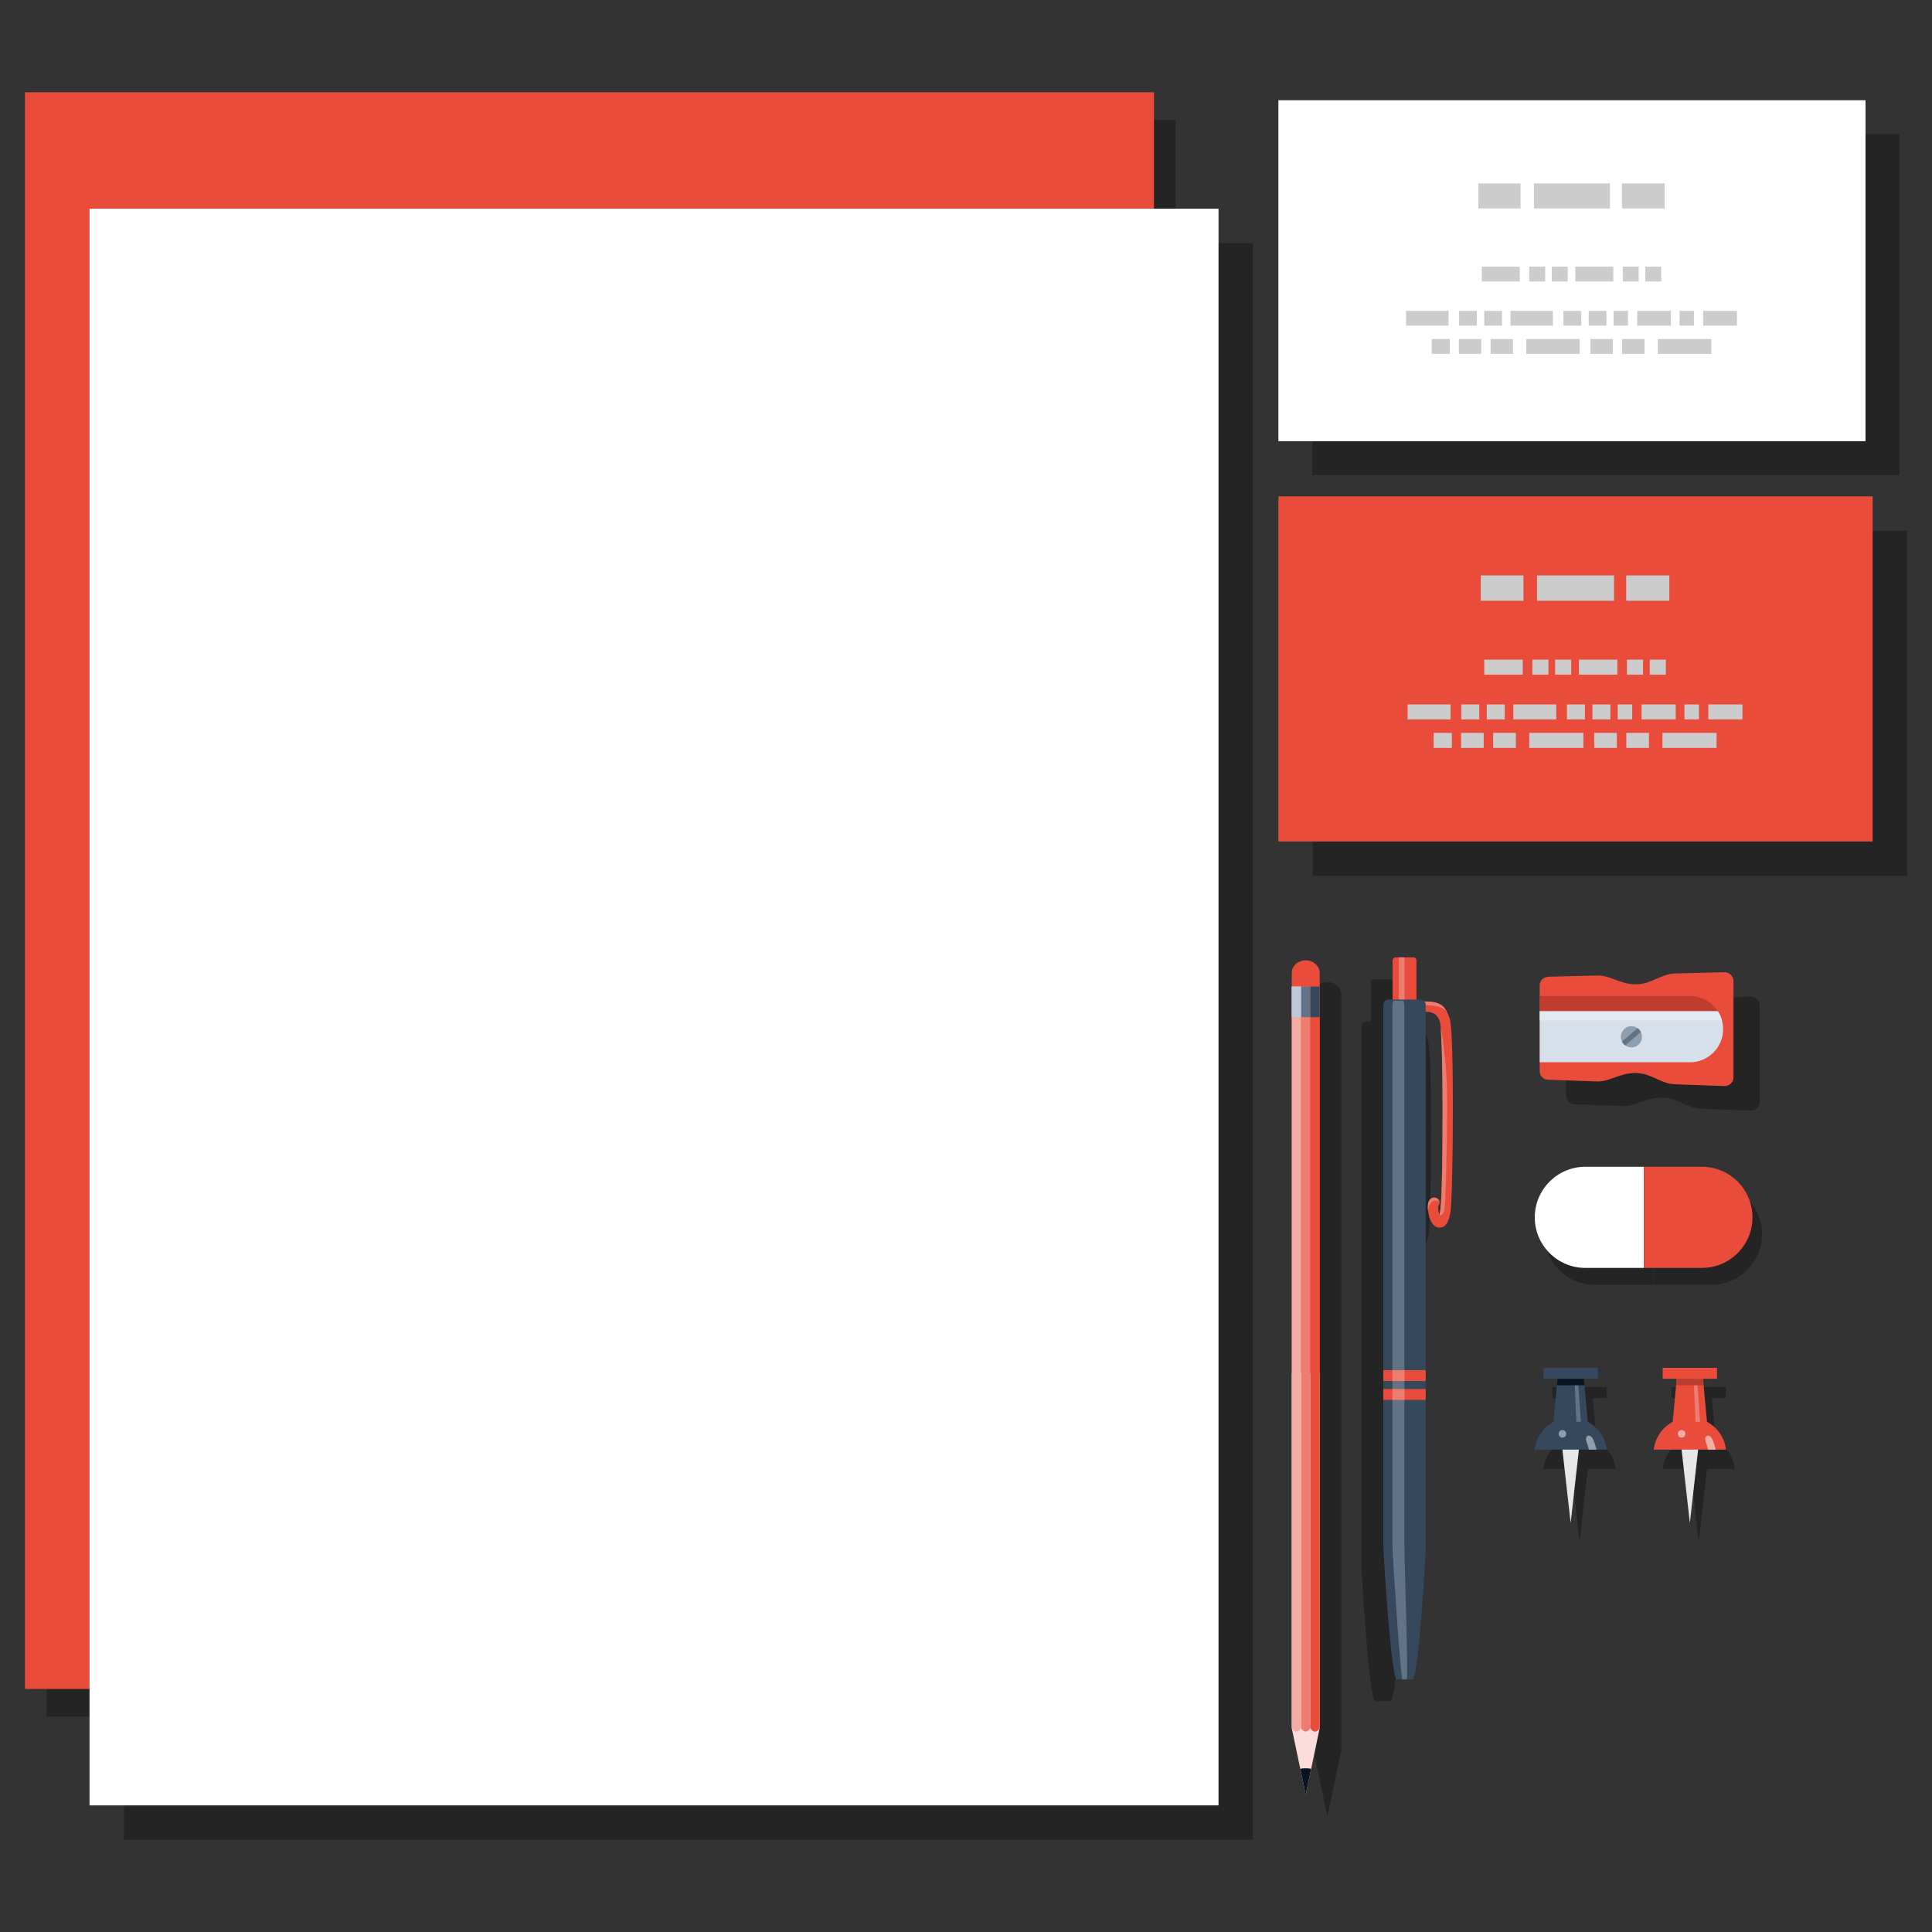 <?xml version="1.0" encoding="utf-8"?>
<!-- Generator: Adobe Illustrator 16.0.0, SVG Export Plug-In . SVG Version: 6.00 Build 0)  -->
<!DOCTYPE svg PUBLIC "-//W3C//DTD SVG 1.1//EN" "http://www.w3.org/Graphics/SVG/1.1/DTD/svg11.dtd">
<svg version="1.1" id="Layer_1" xmlns="http://www.w3.org/2000/svg" xmlns:xlink="http://www.w3.org/1999/xlink" x="0px" y="0px"
	 width="128px" height="128px" viewBox="0 0 128 128" enable-background="new 0 0 128 128" xml:space="preserve">
<rect x="0" y="0" width="128" height="128" fill="#333333" stroke="none"/>
<g>
	<g>
		<path opacity="0.3" fill-rule="evenodd" clip-rule="evenodd" d="M90.553,67.666h0.266v-2.598c0-0.107,0.088-0.195,0.195-0.195
			h0.268h0.285h0.637c0.107,0,0.195,0.088,0.195,0.195v2.598h0.266c0.033,0,0.068,0.004,0.1,0.016
			c0.066,0.018,0.125,0.059,0.168,0.109c0.668-0.004,1.4,0.072,1.693,1.232c0.131,0.52,0.184,2.982,0.186,5.615
			c0.006,3.223-0.066,6.717-0.17,7.191c-0.068,0.313-0.135,0.514-0.215,0.648c-0.135,0.221-0.291,0.293-0.492,0.299
			c-0.355,0.012-0.586-0.342-0.697-0.752c-0.033-0.125-0.057-0.256-0.072-0.381c-0.012-0.129-0.016-0.254-0.006-0.359
			c0.023-0.275,0.148-0.465,0.387-0.496c0.188-0.02,0.357,0.113,0.377,0.301c0.012,0.104-0.021,0.199-0.088,0.271
			c-0.002,0.055,0,0.125,0.008,0.207c0.012,0.09,0.029,0.188,0.055,0.279c0.01,0.037,0.014,0.07,0.014,0.102
			c0.018-0.068,0.041-0.156,0.064-0.264c0.094-0.439,0.162-3.867,0.158-7.047c-0.002-2.582-0.051-4.984-0.17-5.451
			c-0.154-0.609-0.557-0.703-0.951-0.713v23.75v0.713v0.537v0.713v9.545c0,0.752-0.461,8.973-0.895,8.973h-0.365h-0.287h-0.363
			c-0.375,0-0.896-8.221-0.896-8.973v-9.545v-0.713v-0.537v-0.713V68.012C90.205,67.82,90.361,67.666,90.553,67.666z"/>
		<path fill-rule="evenodd" clip-rule="evenodd" fill="#E94C3B" d="M92.459,63.428h1.188c0.107,0,0.195,0.088,0.195,0.196v7
			c0,0.109-0.088,0.195-0.195,0.195h-1.188c-0.107,0-0.195-0.086-0.195-0.195v-7C92.264,63.516,92.352,63.428,92.459,63.428z"/>
		<path fill-rule="evenodd" clip-rule="evenodd" fill="#EF7C70" d="M92.725,63.428h0.287c0.025,0,0.045,0.021,0.045,0.047v7.298
			c0,0.027-0.02,0.047-0.045,0.047h-0.287c-0.025,0-0.047-0.02-0.047-0.047v-7.298C92.678,63.45,92.699,63.428,92.725,63.428z"/>
		<g>
			<path fill="#E94C3B" d="M94.037,67.035c-0.188,0-0.342-0.152-0.342-0.342s0.154-0.342,0.342-0.342
				c0.119,0,0.146-0.002,0.172-0.002h0.002c0.709-0.012,1.541-0.025,1.857,1.227c0.133,0.521,0.186,2.986,0.189,5.619
				c0.004,3.219-0.068,6.715-0.172,7.189c-0.068,0.313-0.135,0.514-0.217,0.648c-0.133,0.221-0.289,0.293-0.492,0.299
				c-0.354,0.012-0.584-0.34-0.693-0.752c-0.035-0.123-0.059-0.258-0.074-0.381c-0.014-0.129-0.018-0.252-0.006-0.359
				c0.023-0.275,0.148-0.469,0.387-0.494c0.186-0.023,0.355,0.113,0.377,0.301c0.014,0.102-0.023,0.199-0.088,0.27
				c-0.004,0.055-0.002,0.127,0.008,0.209c0.012,0.088,0.029,0.186,0.053,0.279c0.01,0.035,0.014,0.068,0.014,0.102
				c0.021-0.07,0.041-0.156,0.064-0.264c0.096-0.439,0.162-3.867,0.158-7.047c-0.002-2.582-0.049-4.984-0.17-5.451
				c-0.184-0.732-0.723-0.723-1.186-0.713l0,0L94.037,67.035L94.037,67.035z M94.209,66.35h0.002H94.209z"/>
		</g>
		<g>
			<path fill="#EF7C70" d="M95.73,79.771c-0.025,0.404-0.09,0.805-0.377,0.734c0.045-0.102,0.082-0.359,0.109-0.734H95.73
				L95.73,79.771z M94.611,79.771h0.135c-0.059,0.1-0.107,0.238-0.137,0.428c-0.014-0.129-0.018-0.252-0.006-0.359
				C94.605,79.816,94.607,79.793,94.611,79.771z M95.451,68.049c0.186,0.846,0.424,3.063,0.426,4.711
				c0,2.633-0.061,5.449-0.127,6.648c-0.006,0.111-0.01,0.238-0.02,0.363h-0.268c0.104-1.324,0.117-4.102,0.113-6.576
				C95.574,71.273,95.527,69.186,95.451,68.049L95.451,68.049z M94.746,79.771h-0.135c0.037-0.232,0.154-0.395,0.365-0.424
				c0.213-0.035,0.373,0.143,0.391,0.299C95.342,79.547,94.969,79.391,94.746,79.771L94.746,79.771z M95.877,67.064
				c-0.316-0.506-1.326-0.482-2.033-0.471h-0.002l-0.131,0.004c0.039-0.143,0.17-0.246,0.326-0.246c0.119,0,0.146-0.002,0.172-0.002
				h0.002C95.102,66.367,95.545,66.402,95.877,67.064L95.877,67.064z M94.209,66.35h0.002H94.209z"/>
		</g>
		<path fill-rule="evenodd" clip-rule="evenodd" fill="#36485C" d="M91.996,66.221h2.111c0.193,0,0.35,0.156,0.35,0.348v35.721
			c0,0.752-0.461,8.973-0.895,8.973h-1.018c-0.373,0-0.896-8.221-0.896-8.973V66.568C91.648,66.377,91.807,66.221,91.996,66.221z"/>
		<path fill-rule="evenodd" clip-rule="evenodd" fill="#637386" d="M92.35,66.293h0.592c0.053,0,0.098,0.156,0.098,0.348v35.721
			c0,0.752,0.279,8.9,0.158,8.9H92.91c-0.104,0-0.658-8.148-0.658-8.9V66.641C92.252,66.449,92.295,66.293,92.35,66.293z"/>
		<g>
			<rect x="91.648" y="92.029" fill-rule="evenodd" clip-rule="evenodd" fill="#E94C3B" width="2.809" height="0.715"/>
			<rect x="91.648" y="90.779" fill-rule="evenodd" clip-rule="evenodd" fill="#E94C3B" width="2.809" height="0.715"/>
		</g>
		<g>
			<rect x="92.252" y="92.029" fill-rule="evenodd" clip-rule="evenodd" fill="#EF7C70" width="0.801" height="0.715"/>
			<rect x="92.252" y="90.779" fill-rule="evenodd" clip-rule="evenodd" fill="#EF7C70" width="0.801" height="0.715"/>
		</g>
	</g>
	<path opacity="0.3" fill-rule="evenodd" clip-rule="evenodd" d="M105.193,97.32l-0.547,4.863L104.1,97.32h-1.846
		c0.092-0.803,0.576-1.482,1.258-1.848l0.264-2.846h-0.928v-0.725h3.598v0.725h-0.928l0.264,2.846
		c0.68,0.365,1.164,1.045,1.258,1.848h-0.674h-0.514H105.193z"/>
	<g>
		<polygon fill-rule="evenodd" clip-rule="evenodd" fill="#E6E7E8" points="103.492,95.857 104.627,95.857 104.059,100.906 		"/>
		<path fill-rule="evenodd" clip-rule="evenodd" fill="#36485C" d="M102.262,90.625h3.596v0.723h-0.926l0.264,2.85
			c0.68,0.363,1.166,1.043,1.256,1.844h-4.783c0.092-0.801,0.576-1.48,1.256-1.844l0.264-2.85h-0.926V90.625z"/>
		<polygon fill-rule="evenodd" clip-rule="evenodd" fill="#637386" points="104.541,91.348 104.736,94.197 104.436,94.197 
			104.313,91.348 		"/>
		<polygon fill-rule="evenodd" clip-rule="evenodd" fill="#0A1420" points="104.932,91.348 104.971,91.781 103.148,91.781 
			103.188,91.348 		"/>
		<circle fill-rule="evenodd" clip-rule="evenodd" fill="#909FAF" cx="103.516" cy="94.994" r="0.248"/>
		<path fill-rule="evenodd" clip-rule="evenodd" fill="#909FAF" d="M105.779,96.041h-0.514c-0.043-0.182-0.094-0.359-0.154-0.535
			c-0.154-0.438,0.27-0.547,0.447-0.133C105.65,95.59,105.723,95.813,105.779,96.041z"/>
	</g>
	<path opacity="0.3" fill-rule="evenodd" clip-rule="evenodd" d="M113.092,97.32l-0.549,4.863l-0.547-4.863h-1.846
		c0.092-0.803,0.578-1.482,1.258-1.848l0.264-2.846h-0.928v-0.725h3.598v0.725h-0.928l0.266,2.846
		c0.678,0.365,1.164,1.045,1.256,1.848h-0.674h-0.512H113.092z"/>
	<g>
		<polygon fill-rule="evenodd" clip-rule="evenodd" fill="#E6E7E8" points="111.389,95.857 112.525,95.857 111.957,100.906 		"/>
		<path fill-rule="evenodd" clip-rule="evenodd" fill="#E94C3B" d="M110.156,90.625h3.602v0.723h-0.93l0.266,2.85
			c0.678,0.363,1.162,1.043,1.256,1.844h-4.785c0.092-0.801,0.576-1.48,1.258-1.844l0.262-2.85h-0.928V90.625z"/>
		<polygon fill-rule="evenodd" clip-rule="evenodd" fill="#EF7C70" points="112.438,91.348 112.633,94.197 112.332,94.197 
			112.211,91.348 		"/>
		<polygon fill-rule="evenodd" clip-rule="evenodd" fill="#BA3D2F" points="112.828,91.348 112.869,91.781 111.045,91.781 
			111.084,91.348 		"/>
		<circle fill-rule="evenodd" clip-rule="evenodd" fill="#F4ADA5" cx="111.412" cy="94.994" r="0.248"/>
		<path fill-rule="evenodd" clip-rule="evenodd" fill="#F4ADA5" d="M113.674,96.041h-0.512c-0.043-0.182-0.094-0.359-0.156-0.535
			c-0.15-0.438,0.273-0.547,0.451-0.133C113.549,95.59,113.621,95.813,113.674,96.041z"/>
	</g>
	<g>
		<path opacity="0.3" fill-rule="evenodd" clip-rule="evenodd" d="M87.021,104.076v11.859l0.563,2.691l0.361,1.719l0.361-1.719
			l0.564-2.691v-11.859v-11.66V68.828v-2.029v-0.9c0-0.459-0.416-0.834-0.926-0.834l0,0c-0.508,0-0.924,0.375-0.924,0.834v0.9v2.029
			v23.588V104.076z"/>
		<polygon fill-rule="evenodd" clip-rule="evenodd" fill="#FADDDA" points="85.582,90.979 85.582,114.496 86.508,118.906 
			87.432,114.496 87.432,90.979 		"/>
		<path fill-rule="evenodd" clip-rule="evenodd" fill="#E94C3B" d="M87.432,64.459c0-0.459-0.416-0.834-0.924-0.834l0,0
			c-0.51,0-0.926,0.375-0.926,0.834v26.519h1.85V64.459z"/>
		<path fill-rule="evenodd" clip-rule="evenodd" fill="#EF7C70" d="M86.816,114.496V65.361h-0.619v49.135
			C86.391,114.803,86.609,114.803,86.816,114.496z"/>
		<path fill-rule="evenodd" clip-rule="evenodd" fill="#E94C3B" d="M86.816,114.496c0.188,0.314,0.434,0.305,0.615,0V65.361h-0.615
			V114.496z"/>
		<path fill-rule="evenodd" clip-rule="evenodd" fill="#F4ADA5" d="M85.582,114.496c0.215,0.313,0.418,0.309,0.615,0V65.361h-0.615
			V114.496z"/>
		<path fill-rule="evenodd" clip-rule="evenodd" fill="#0A1420" d="M86.146,117.188l0.361,1.719l0.361-1.719
			c-0.119-0.025-0.238-0.037-0.361-0.037C86.383,117.15,86.264,117.162,86.146,117.188z"/>
		<rect x="86.197" y="65.361" fill-rule="evenodd" clip-rule="evenodd" fill="#637386" width="0.619" height="2.029"/>
		<rect x="86.816" y="65.361" fill-rule="evenodd" clip-rule="evenodd" fill="#36485C" width="0.615" height="2.029"/>
		<rect x="85.582" y="65.361" fill-rule="evenodd" clip-rule="evenodd" fill="#BDCAD9" width="0.615" height="2.029"/>
	</g>
	<g>
		<path opacity="0.3" fill-rule="evenodd" clip-rule="evenodd" d="M104.354,66.338c1.07-0.029,2.139-0.057,3.209-0.084
			c0.885-0.023,1.514,0.609,2.645,0.586c0.939-0.02,1.6-0.695,2.514-0.719c0.543-0.014,1.092-0.029,1.635-0.043
			c0.545-0.014,1.092-0.027,1.637-0.041c0.33-0.008,0.6,0.254,0.6,0.582c0,1.063,0,2.129,0,3.191c0,1.064,0,2.127,0,3.193
			c0,0.328-0.27,0.588-0.602,0.576c-0.547-0.02-1.096-0.039-1.641-0.059s-1.094-0.039-1.641-0.059
			c-0.914-0.033-1.576-0.717-2.518-0.744c-1.131-0.035-1.768,0.59-2.654,0.559c-1.072-0.037-2.143-0.074-3.217-0.113
			c-0.33-0.014-0.563-0.264-0.563-0.559v-5.719C103.758,66.592,104.023,66.344,104.354,66.338z"/>
		<path fill-rule="evenodd" clip-rule="evenodd" fill="#E94C3B" d="M102.605,64.709c1.07-0.027,2.141-0.055,3.209-0.08
			c0.885-0.025,1.516,0.605,2.645,0.584c0.939-0.02,1.602-0.693,2.514-0.717c0.545-0.015,1.092-0.029,1.635-0.042
			c0.545-0.015,1.092-0.03,1.637-0.043c0.332-0.008,0.602,0.253,0.602,0.583c0,1.063,0,2.127,0,3.189c0,1.064,0,2.129,0,3.193
			c0,0.328-0.27,0.59-0.602,0.576c-0.547-0.02-1.096-0.037-1.643-0.057c-0.545-0.02-1.094-0.041-1.639-0.059
			c-0.916-0.033-1.578-0.719-2.52-0.746c-1.133-0.033-1.766,0.592-2.654,0.559c-1.072-0.035-2.145-0.076-3.217-0.113
			c-0.33-0.012-0.563-0.264-0.563-0.559V65.26C102.01,64.965,102.277,64.719,102.605,64.709z"/>
		<path fill-rule="evenodd" clip-rule="evenodd" fill="#BF3C2E" d="M102.01,70.381v-4.389h9.957c1.207,0,2.195,0.986,2.195,2.193
			l0,0c0,1.207-0.988,2.195-2.195,2.195H102.01z"/>
		<path fill-rule="evenodd" clip-rule="evenodd" fill="#D7DFEA" d="M102.01,70.381v-3.379h11.803c0.221,0.344,0.35,0.75,0.35,1.184
			l0,0c0,1.207-0.988,2.195-2.195,2.195H102.01z"/>
		<path fill-rule="evenodd" clip-rule="evenodd" fill="#E4EAF2" d="M102.01,67.602v-0.6h11.803c0.119,0.184,0.209,0.385,0.27,0.6
			H102.01z"/>
		<circle fill-rule="evenodd" clip-rule="evenodd" fill="#909FAF" cx="108.086" cy="68.691" r="0.703"/>
		<path fill-rule="evenodd" clip-rule="evenodd" fill="#637386" d="M108.713,68.377c-0.049-0.1-0.123-0.188-0.215-0.254
			l-1.041,0.883c0.051,0.102,0.125,0.188,0.215,0.254L108.713,68.377z"/>
	</g>
	<rect x="3.089" y="7.945" opacity="0.3" fill-rule="evenodd" clip-rule="evenodd" width="74.798" height="105.784"/>
	<rect x="1.656" y="6.112" fill-rule="evenodd" clip-rule="evenodd" fill="#E94C3B" width="74.797" height="105.785"/>
	<g>
		<rect x="8.209" y="16.103" opacity="0.3" fill-rule="evenodd" clip-rule="evenodd" width="74.799" height="105.786"/>
		<rect x="5.932" y="13.827" fill-rule="evenodd" clip-rule="evenodd" fill="#FFFFFF" width="74.798" height="105.785"/>
	</g>
	<g opacity="0.3">
		<path d="M105.664,78.416c-1.852,0-3.352,1.5-3.352,3.352c0,1.85,1.5,3.352,3.352,3.352h3.875v-6.703H105.664z"/>
		<path d="M113.385,78.416h-3.838v6.703h3.838c1.85,0,3.35-1.502,3.35-3.352C116.734,79.916,115.234,78.416,113.385,78.416z"/>
	</g>
	<g>
		<path fill="#FFFFFF" d="M105.035,77.301c-1.85,0-3.352,1.5-3.352,3.352c0,1.85,1.502,3.35,3.352,3.35h3.877v-6.701H105.035z"/>
		<path fill="#E94C3B" d="M112.756,77.301h-3.838v6.701h3.838c1.85,0,3.35-1.5,3.35-3.35
			C116.105,78.801,114.605,77.301,112.756,77.301z"/>
	</g>
	<g>
		<rect x="86.971" y="35.162" opacity="0.3" fill-rule="evenodd" clip-rule="evenodd" width="39.373" height="22.864"/>
		<rect x="84.697" y="32.886" fill-rule="evenodd" clip-rule="evenodd" fill="#E94C3B" width="39.371" height="22.864"/>
		<g>
			<rect x="98.105" y="38.124" fill-rule="evenodd" clip-rule="evenodd" fill="#CCCCCC" width="2.828" height="1.679"/>
			<rect x="101.832" y="38.124" fill-rule="evenodd" clip-rule="evenodd" fill="#CCCCCC" width="5.1" height="1.679"/>
			<rect x="107.74" y="38.124" fill-rule="evenodd" clip-rule="evenodd" fill="#CCCCCC" width="2.857" height="1.679"/>
			<rect x="107.178" y="46.669" fill-rule="evenodd" clip-rule="evenodd" fill="#CCCCCC" width="0.961" height="0.994"/>
			<rect x="108.756" y="46.669" fill-rule="evenodd" clip-rule="evenodd" fill="#CCCCCC" width="2.264" height="0.994"/>
			<rect x="111.6" y="46.669" fill-rule="evenodd" clip-rule="evenodd" fill="#CCCCCC" width="0.961" height="0.994"/>
			<rect x="113.18" y="46.669" fill-rule="evenodd" clip-rule="evenodd" fill="#CCCCCC" width="2.264" height="0.994"/>
			<rect x="98.336" y="43.704" fill-rule="evenodd" clip-rule="evenodd" fill="#CCCCCC" width="2.549" height="0.994"/>
			<rect x="101.52" y="43.704" fill-rule="evenodd" clip-rule="evenodd" fill="#CCCCCC" width="1.066" height="0.994"/>
			<rect x="103.031" y="43.704" fill-rule="evenodd" clip-rule="evenodd" fill="#CCCCCC" width="1.064" height="0.994"/>
			<rect x="104.605" y="43.704" fill-rule="evenodd" clip-rule="evenodd" fill="#CCCCCC" width="2.549" height="0.994"/>
			<rect x="107.787" y="43.704" fill-rule="evenodd" clip-rule="evenodd" fill="#CCCCCC" width="1.068" height="0.994"/>
			<rect x="109.301" y="43.704" fill-rule="evenodd" clip-rule="evenodd" fill="#CCCCCC" width="1.066" height="0.994"/>
			<rect x="93.26" y="46.669" fill-rule="evenodd" clip-rule="evenodd" fill="#CCCCCC" width="2.844" height="0.994"/>
			<rect x="96.814" y="46.669" fill-rule="evenodd" clip-rule="evenodd" fill="#CCCCCC" width="1.189" height="0.994"/>
			<rect x="98.502" y="46.669" fill-rule="evenodd" clip-rule="evenodd" fill="#CCCCCC" width="1.191" height="0.994"/>
			<rect x="100.262" y="46.669" fill-rule="evenodd" clip-rule="evenodd" fill="#CCCCCC" width="2.844" height="0.994"/>
			<rect x="103.814" y="46.669" fill-rule="evenodd" clip-rule="evenodd" fill="#CCCCCC" width="1.191" height="0.994"/>
			<rect x="105.502" y="46.669" fill-rule="evenodd" clip-rule="evenodd" fill="#CCCCCC" width="1.191" height="0.994"/>
			<rect x="94.98" y="48.556" fill-rule="evenodd" clip-rule="evenodd" fill="#CCCCCC" width="1.211" height="0.995"/>
			<rect x="110.141" y="48.556" fill-rule="evenodd" clip-rule="evenodd" fill="#CCCCCC" width="3.586" height="0.995"/>
			<rect x="107.748" y="48.556" fill-rule="evenodd" clip-rule="evenodd" fill="#CCCCCC" width="1.5" height="0.995"/>
			<rect x="105.619" y="48.556" fill-rule="evenodd" clip-rule="evenodd" fill="#CCCCCC" width="1.502" height="0.995"/>
			<rect x="101.318" y="48.556" fill-rule="evenodd" clip-rule="evenodd" fill="#CCCCCC" width="3.586" height="0.995"/>
			<rect x="98.926" y="48.556" fill-rule="evenodd" clip-rule="evenodd" fill="#CCCCCC" width="1.502" height="0.995"/>
			<rect x="96.799" y="48.556" fill-rule="evenodd" clip-rule="evenodd" fill="#CCCCCC" width="1.5" height="0.995"/>
		</g>
	</g>
	<g>
		<rect x="86.945" y="8.89" opacity="0.3" fill-rule="evenodd" clip-rule="evenodd" width="38.898" height="22.589"/>
		<rect x="84.697" y="6.641" fill-rule="evenodd" clip-rule="evenodd" fill="#FFFFFF" width="38.898" height="22.589"/>
		<g>
			<rect x="97.943" y="12.154" fill-rule="evenodd" clip-rule="evenodd" fill="#CCCCCC" width="2.795" height="1.658"/>
			<rect x="101.625" y="12.154" fill-rule="evenodd" clip-rule="evenodd" fill="#CCCCCC" width="5.039" height="1.658"/>
			<rect x="107.463" y="12.154" fill-rule="evenodd" clip-rule="evenodd" fill="#CCCCCC" width="2.826" height="1.658"/>
			<rect x="106.906" y="20.595" fill-rule="evenodd" clip-rule="evenodd" fill="#CCCCCC" width="0.951" height="0.982"/>
			<rect x="108.469" y="20.595" fill-rule="evenodd" clip-rule="evenodd" fill="#CCCCCC" width="2.234" height="0.982"/>
			<rect x="111.277" y="20.595" fill-rule="evenodd" clip-rule="evenodd" fill="#CCCCCC" width="0.949" height="0.982"/>
			<rect x="112.838" y="20.595" fill-rule="evenodd" clip-rule="evenodd" fill="#CCCCCC" width="2.236" height="0.982"/>
			<rect x="98.172" y="17.667" fill-rule="evenodd" clip-rule="evenodd" fill="#CCCCCC" width="2.518" height="0.983"/>
			<rect x="101.316" y="17.667" fill-rule="evenodd" clip-rule="evenodd" fill="#CCCCCC" width="1.055" height="0.983"/>
			<rect x="102.813" y="17.667" fill-rule="evenodd" clip-rule="evenodd" fill="#CCCCCC" width="1.053" height="0.983"/>
			<rect x="104.369" y="17.667" fill-rule="evenodd" clip-rule="evenodd" fill="#CCCCCC" width="2.516" height="0.983"/>
			<rect x="107.512" y="17.667" fill-rule="evenodd" clip-rule="evenodd" fill="#CCCCCC" width="1.053" height="0.983"/>
			<rect x="109.006" y="17.667" fill-rule="evenodd" clip-rule="evenodd" fill="#CCCCCC" width="1.055" height="0.983"/>
			<rect x="93.158" y="20.595" fill-rule="evenodd" clip-rule="evenodd" fill="#CCCCCC" width="2.811" height="0.982"/>
			<rect x="96.67" y="20.595" fill-rule="evenodd" clip-rule="evenodd" fill="#CCCCCC" width="1.176" height="0.982"/>
			<rect x="98.336" y="20.595" fill-rule="evenodd" clip-rule="evenodd" fill="#CCCCCC" width="1.178" height="0.982"/>
			<rect x="100.074" y="20.595" fill-rule="evenodd" clip-rule="evenodd" fill="#CCCCCC" width="2.811" height="0.982"/>
			<rect x="103.584" y="20.595" fill-rule="evenodd" clip-rule="evenodd" fill="#CCCCCC" width="1.178" height="0.982"/>
			<rect x="105.254" y="20.595" fill-rule="evenodd" clip-rule="evenodd" fill="#CCCCCC" width="1.176" height="0.982"/>
			<rect x="94.855" y="22.461" fill-rule="evenodd" clip-rule="evenodd" fill="#CCCCCC" width="1.197" height="0.982"/>
			<rect x="109.836" y="22.461" fill-rule="evenodd" clip-rule="evenodd" fill="#CCCCCC" width="3.541" height="0.982"/>
			<rect x="107.471" y="22.461" fill-rule="evenodd" clip-rule="evenodd" fill="#CCCCCC" width="1.482" height="0.982"/>
			<rect x="105.369" y="22.461" fill-rule="evenodd" clip-rule="evenodd" fill="#CCCCCC" width="1.482" height="0.982"/>
			<rect x="101.121" y="22.461" fill-rule="evenodd" clip-rule="evenodd" fill="#CCCCCC" width="3.541" height="0.982"/>
			<rect x="98.756" y="22.461" fill-rule="evenodd" clip-rule="evenodd" fill="#CCCCCC" width="1.482" height="0.982"/>
			<rect x="96.654" y="22.461" fill-rule="evenodd" clip-rule="evenodd" fill="#CCCCCC" width="1.482" height="0.982"/>
		</g>
	</g>
</g>
</svg>
